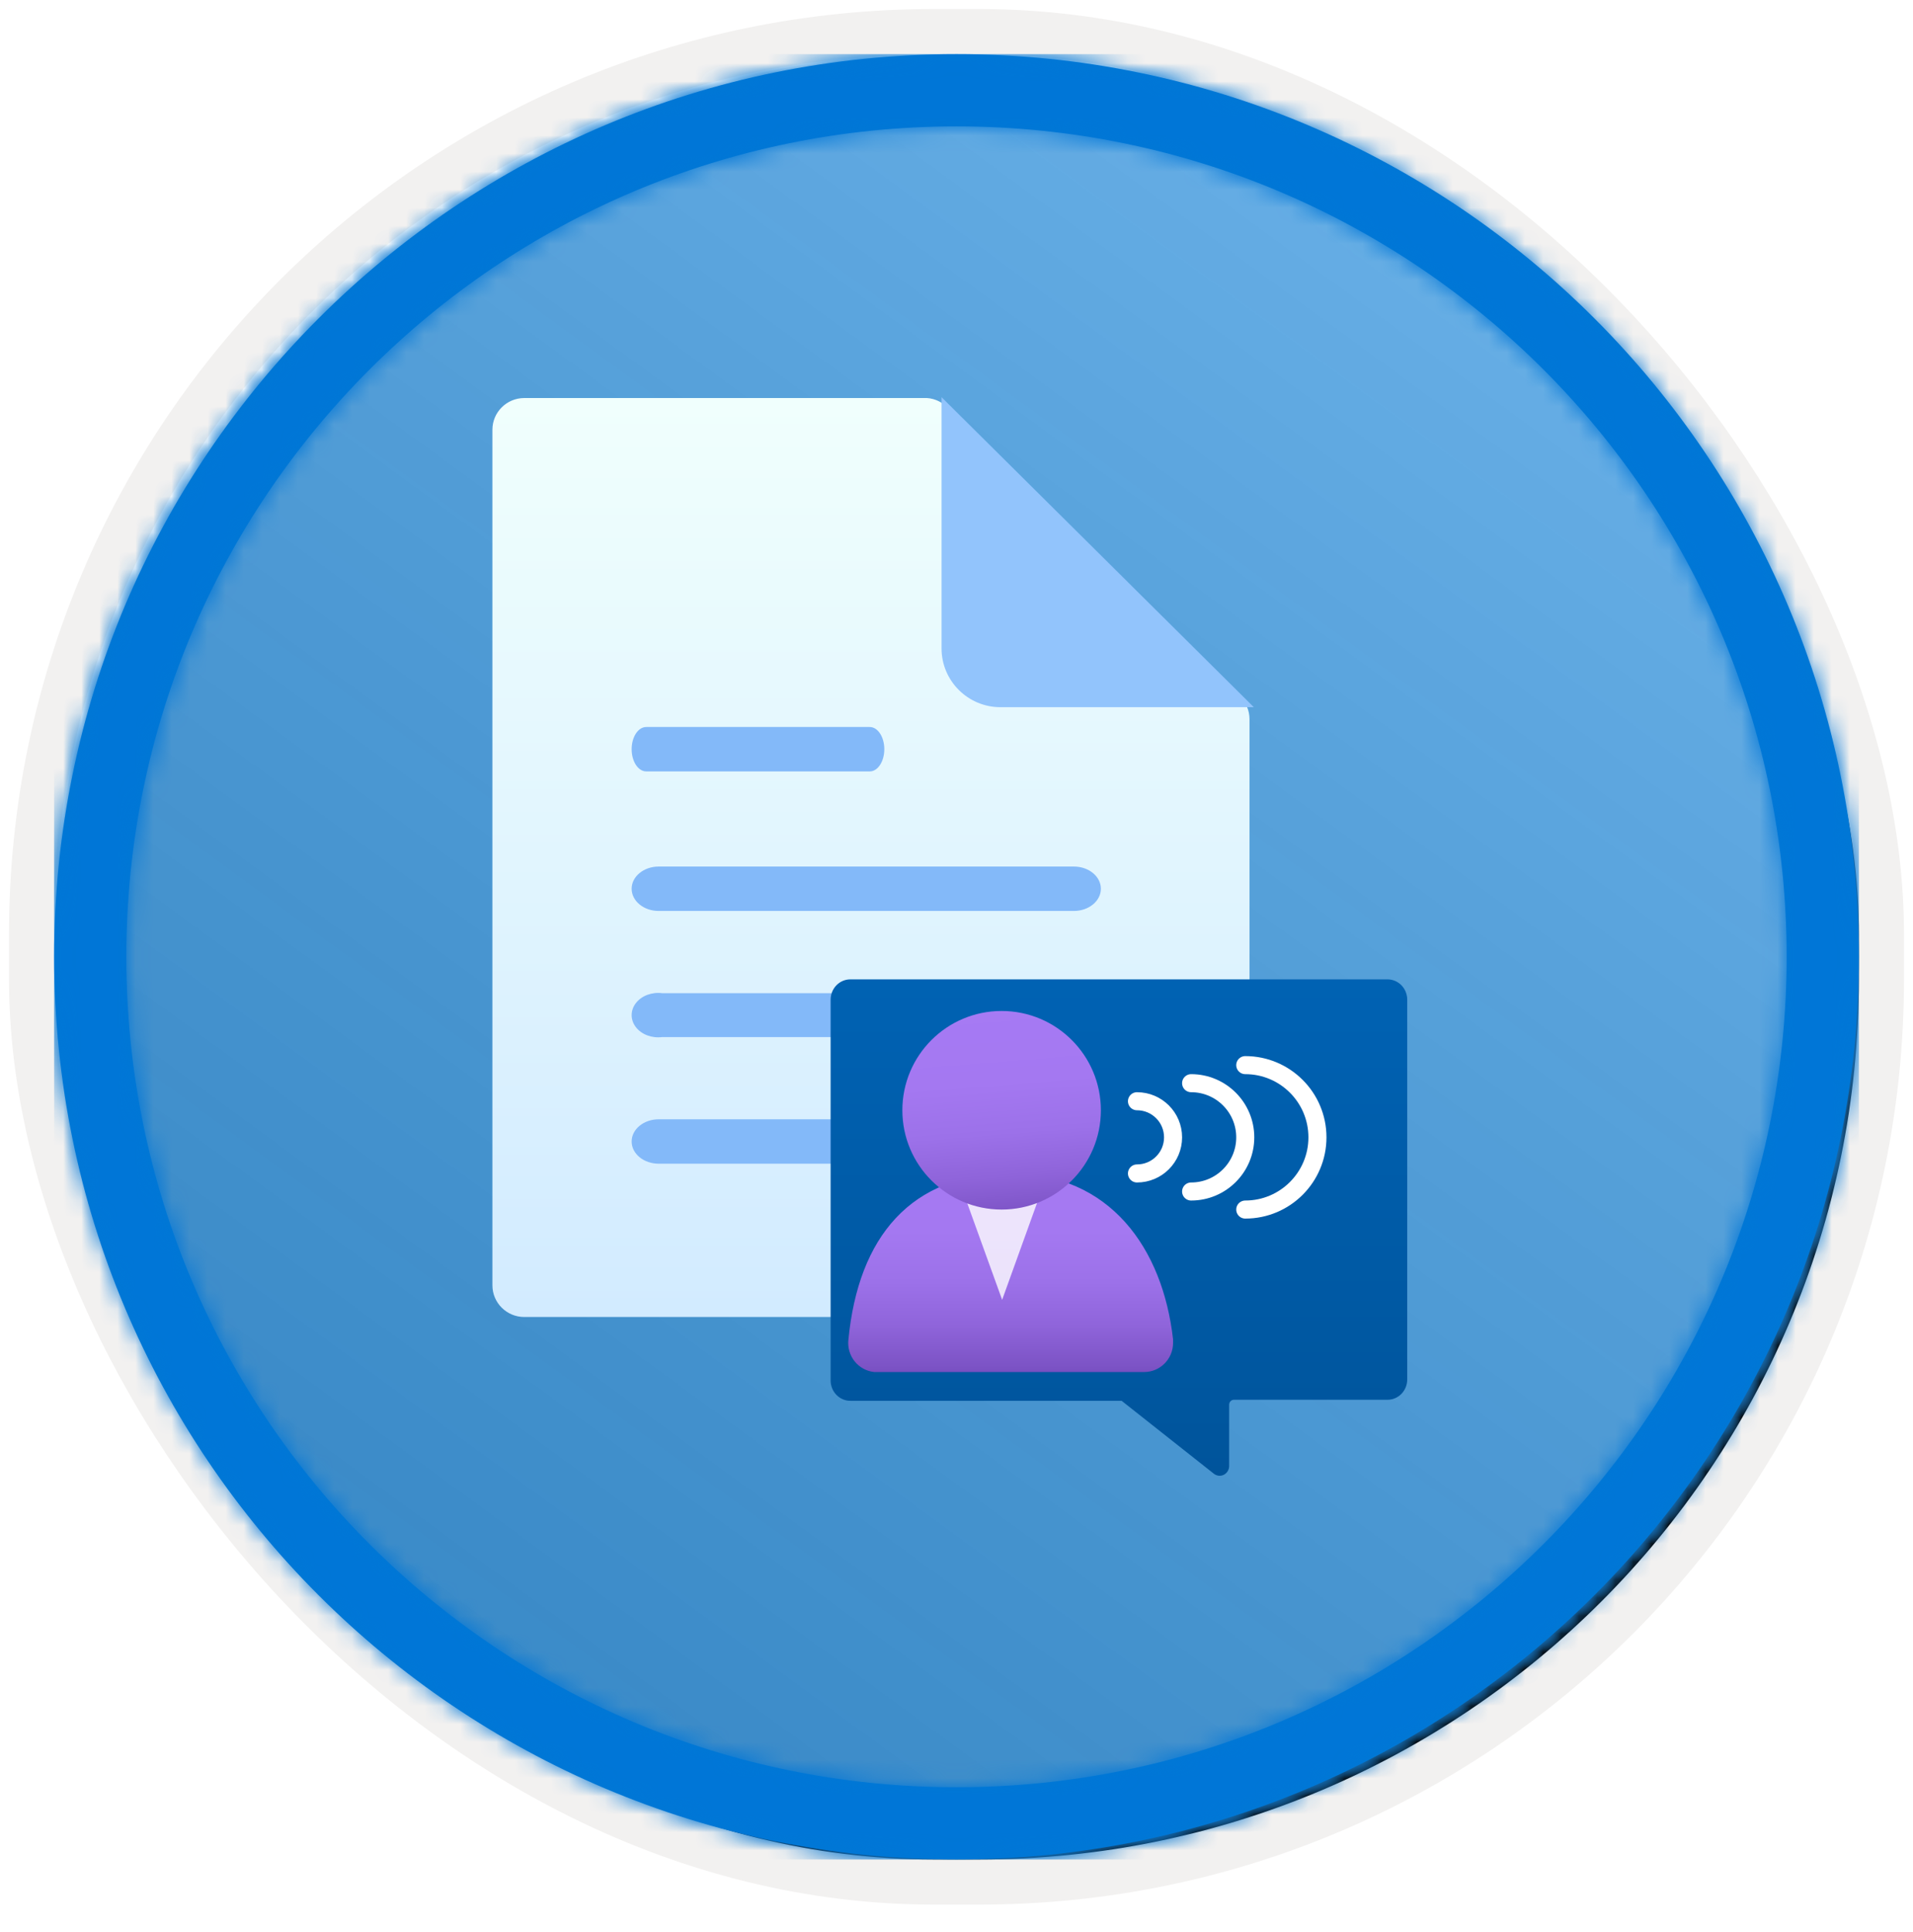 <?xml version="1.0" encoding="UTF-8"?>
<svg width="106px" height="107px" viewBox="0 0 106 107" version="1.1" xmlns="http://www.w3.org/2000/svg" xmlns:xlink="http://www.w3.org/1999/xlink">
    <!-- Generator: Sketch 64 (93537) - https://sketch.com -->
    <title>process and translate speech with azure cognitive speech services/synthesize-text-input-to-speech</title>
    <desc>Created with Sketch.</desc>
    <defs>
        <rect id="path-1" x="0" y="0" width="100" height="100" rx="50"></rect>
        <filter x="-2.8%" y="-2.8%" width="106.0%" height="106.0%" filterUnits="objectBoundingBox" id="filter-3">
            <feMorphology radius="2.5" operator="dilate" in="SourceAlpha" result="shadowSpreadOuter1"></feMorphology>
            <feOffset dx="0.5" dy="0.5" in="shadowSpreadOuter1" result="shadowOffsetOuter1"></feOffset>
            <feMorphology radius="1" operator="erode" in="SourceAlpha" result="shadowInner"></feMorphology>
            <feOffset dx="0.5" dy="0.5" in="shadowInner" result="shadowInner"></feOffset>
            <feComposite in="shadowOffsetOuter1" in2="shadowInner" operator="out" result="shadowOffsetOuter1"></feComposite>
            <feColorMatrix values="0 0 0 0 0.822   0 0 0 0 0.832   0 0 0 0 0.836  0 0 0 1 0" type="matrix" in="shadowOffsetOuter1"></feColorMatrix>
        </filter>
        <linearGradient x1="77.83%" y1="11.2%" x2="-99.689%" y2="253.808%" id="linearGradient-4">
            <stop stop-color="#FFFFFF" offset="0%"></stop>
            <stop stop-color="#000000" stop-opacity="0.5" offset="100%"></stop>
        </linearGradient>
        <rect id="path-5" x="0" y="0" width="100" height="100"></rect>
        <path d="M50,0 C77.614,0 100,22.386 100,50 C100,77.614 77.614,100 50,100 C22.386,100 0,77.614 0,50 C0,22.386 22.386,0 50,0 Z M50,4 C24.595,4 4,24.595 4,50 C4,75.405 24.595,96 50,96 C75.405,96 96,75.405 96,50 C96,24.595 75.405,4 50,4 Z" id="path-6"></path>
        <linearGradient x1="50%" y1="100%" x2="50%" y2="0%" id="linearGradient-8">
            <stop stop-color="#D2EBFF" offset="0%"></stop>
            <stop stop-color="#F0FFFD" offset="100%"></stop>
        </linearGradient>
        <linearGradient x1="50%" y1="0%" x2="50%" y2="100%" id="linearGradient-9">
            <stop stop-color="#0062B3" offset="0%"></stop>
            <stop stop-color="#00549B" offset="100%"></stop>
        </linearGradient>
        <linearGradient x1="49.969%" y1="-12.162%" x2="49.969%" y2="124.71%" id="linearGradient-10">
            <stop stop-color="#A67AF4" offset="0%"></stop>
            <stop stop-color="#A478F1" offset="30%"></stop>
            <stop stop-color="#9C71E9" offset="49%"></stop>
            <stop stop-color="#8F64DA" offset="65%"></stop>
            <stop stop-color="#7C53C5" offset="80%"></stop>
            <stop stop-color="#643DAA" offset="93%"></stop>
            <stop stop-color="#552F99" offset="100%"></stop>
        </linearGradient>
        <linearGradient x1="45.607%" y1="-4.603%" x2="56.485%" y2="130.126%" id="linearGradient-11">
            <stop stop-color="#A67AF4" offset="0%"></stop>
            <stop stop-color="#A478F1" offset="30%"></stop>
            <stop stop-color="#9C71E9" offset="49%"></stop>
            <stop stop-color="#8F64DA" offset="65%"></stop>
            <stop stop-color="#7C53C5" offset="80%"></stop>
            <stop stop-color="#643DAA" offset="93%"></stop>
            <stop stop-color="#552F99" offset="100%"></stop>
        </linearGradient>
    </defs>
    <g id="Badges" stroke="none" stroke-width="1" fill="none" fill-rule="evenodd">
        <g id="Process-and-translate-speech-with-Azure-Cognitive-Speech-Services" transform="translate(-160, -510)">
            <g id="process-and-translate-speech-with-azure-cognitive-speech-services/synthesize-text-input-to-speech" transform="translate(160, 510)">
                <g id="Badge-Plates/Circle">
                    <g id="BG" transform="translate(3, 3)">
                        <mask id="mask-2" fill="white">
                            <use xlink:href="#path-1"></use>
                        </mask>
                        <g>
                            <use fill="black" fill-opacity="1" filter="url(#filter-3)" xlink:href="#path-1"></use>
                            <rect stroke="#F2F1F0" stroke-width="2.5" x="-1.25" y="-1.25" width="102.5" height="102.5" rx="50"></rect>
                        </g>
                        <g id="Colors/Microsoft-365/BG-Solid-Badge" mask="url(#mask-2)">
                            <g id="Rectangle">
                                <use fill="#0078D4" xlink:href="#path-5"></use>
                                <use fill-opacity="0.4" fill="url(#linearGradient-4)" xlink:href="#path-5"></use>
                            </g>
                        </g>
                    </g>
                    <g id="Border" transform="translate(3, 3)">
                        <mask id="mask-7" fill="white">
                            <use xlink:href="#path-6"></use>
                        </mask>
                        <use id="Boarder" fill="#0078D4" fill-rule="nonzero" xlink:href="#path-6"></use>
                        <g id="Colors/Microsoft-365/Border" mask="url(#mask-7)" fill="#0076D7">
                            <rect id="Microsoft-365/Border" x="0" y="0" width="100" height="100"></rect>
                        </g>
                    </g>
                </g>
                <g id="Group-18" transform="translate(27, 22)" fill-rule="nonzero">
                    <g id="Group">
                        <path d="M24.363,0.048 L2.053,0.048 C1.077,0.048 0.285,0.833 0.285,1.802 L0.285,49.198 C0.285,50.167 1.077,50.952 2.053,50.952 L40.467,50.952 C41.444,50.952 42.236,50.167 42.236,49.198 L42.236,17.837 C42.236,16.868 41.444,16.082 40.467,16.082 L27.714,16.082 C26.755,16.082 25.977,15.311 25.977,14.359 L25.977,1.802 C25.996,0.884 25.286,0.113 24.363,0.048 Z" id="Path" fill="url(#linearGradient-8)"></path>
                        <path d="M42.476,17.173 L25.171,0 L25.171,13.915 C25.171,15.714 26.633,17.173 28.436,17.173 L42.476,17.173 Z" id="Path" fill="#92C4FC"></path>
                    </g>
                    <path d="M32.357,26 L9.497,26 C8.67,26 8,26.551 8,27.23 C8,27.909 8.67,28.46 9.497,28.46 L32.503,28.46 C33.33,28.46 34,27.909 34,27.23 C34,26.551 33.33,26 32.503,26 L32.357,26 Z M21.115,18.27 L8.806,18.27 C8.361,18.27 8,18.821 8,19.5 C8,20.179 8.361,20.73 8.806,20.73 L21.194,20.73 C21.639,20.73 22,20.179 22,19.5 C22,18.821 21.639,18.27 21.194,18.27 L21.115,18.27 Z M32.157,33.015 L9.7,33.015 C9.126,32.939 8.553,33.153 8.237,33.56 C7.921,33.968 7.921,34.492 8.237,34.9 C8.553,35.307 9.126,35.521 9.7,35.445 L32.3,35.445 C32.874,35.521 33.447,35.307 33.763,34.9 C34.079,34.492 34.079,33.968 33.763,33.56 C33.447,33.153 32.874,32.939 32.3,33.015 L32.157,33.015 Z M32.357,40 L9.497,40 C8.67,40 8,40.551 8,41.23 C8,41.909 8.67,42.46 9.497,42.46 L32.503,42.46 C33.33,42.46 34,41.909 34,41.23 C34,40.551 33.33,40 32.503,40 L32.357,40 Z" id="Shape" fill="#83B9F9"></path>
                </g>
                <g id="Notification-Hub" transform="translate(45, 50)">
                    <g id="Group" transform="translate(1, 4)" fill="url(#linearGradient-9)" fill-rule="nonzero">
                        <path d="M31.975,1.376 L31.975,22.41 C31.975,22.712 31.857,23.001 31.649,23.213 C31.44,23.425 31.158,23.541 30.866,23.536 L22.371,23.536 C22.226,23.536 22.108,23.658 22.108,23.808 L22.108,27.207 C22.106,27.413 21.992,27.6 21.813,27.691 C21.634,27.781 21.421,27.759 21.262,27.634 L16.15,23.594 L15.981,23.594 L1.134,23.594 C0.842,23.6 0.56,23.483 0.351,23.271 C0.143,23.06 0.025,22.77 0.025,22.468 L0.025,1.376 C0.025,1.074 0.143,0.784 0.351,0.572 C0.56,0.361 0.842,0.244 1.134,0.249 L30.866,0.249 C31.158,0.244 31.44,0.361 31.649,0.572 C31.857,0.784 31.975,1.074 31.975,1.376 Z" id="Path"></path>
                    </g>
                    <rect id="Rectangle" x="0" y="0" width="34" height="34"></rect>
                </g>
                <g id="Person" transform="translate(47, 56)" fill-rule="nonzero">
                    <path d="M16.397,20 C17.282,20 18,19.277 18,18.386 L18,18.195 C17.431,13.141 14.499,9 8.994,9 C3.49,9 0.558,12.504 0.01,18.216 C-0.037,18.645 0.088,19.074 0.357,19.41 C0.626,19.745 1.018,19.957 1.444,20 L16.397,20 Z" id="Path" fill="url(#linearGradient-10)"></path>
                    <path d="M8.529,9.794 C7.633,9.794 6.755,9.519 6,9 L8.529,16 L11,9.146 C10.249,9.607 9.393,9.831 8.529,9.794 Z" id="Path" fill="#FFFFFF" opacity="0.8"></path>
                    <circle id="Oval" fill="url(#linearGradient-11)" cx="8.5" cy="5.5" r="5.5"></circle>
                </g>
                <g id="Speech-lines-" transform="translate(63, 59)" stroke="#FFFFFF" stroke-linecap="round">
                    <path d="M3,7 C4.657,7 6,5.657 6,4 C6,2.343 4.657,1 3,1" id="Path"></path>
                    <path d="M0,6 C1.105,6 2,5.105 2,4 C2,2.895 1.105,2 0,2" id="Path-Copy-4"></path>
                    <path d="M6,8 C8.209,8 10,6.209 10,4 C10,1.791 8.209,0 6,0" id="Path"></path>
                </g>
            </g>
        </g>
    </g>
</svg>